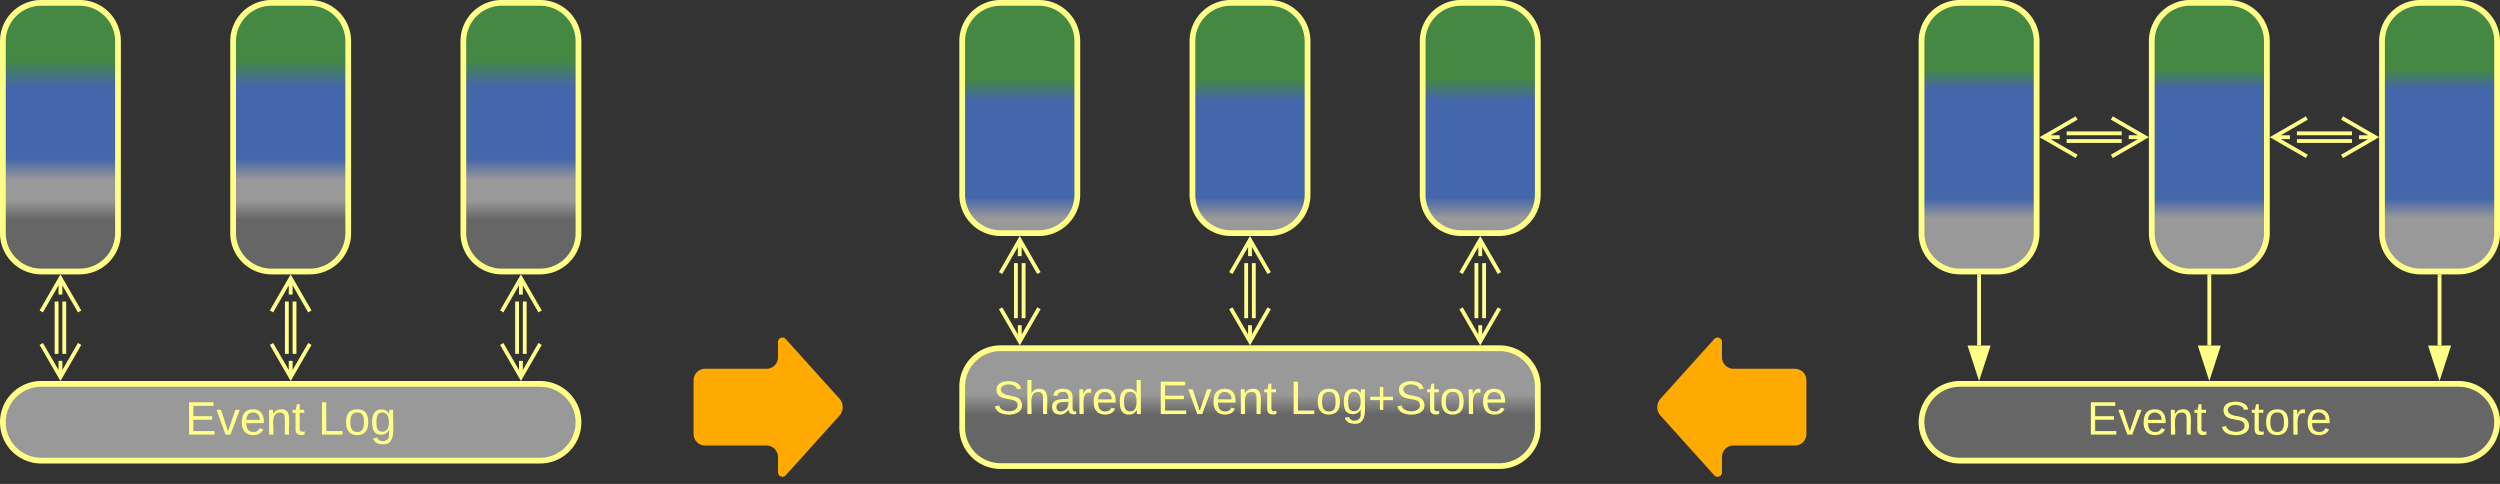 <svg xmlns="http://www.w3.org/2000/svg" xmlns:xlink="http://www.w3.org/1999/xlink" xmlns:lucid="lucid" width="1303" height="252.21"><rect width="100%" height="100%" fill="#333333" stroke="none"/><g transform="translate(-338.5 -558.5)" lucid:page-tab-id="0_0"><path d="M340 580a20 20 0 0 1 20-20h20a20 20 0 0 1 20 20v100a20 20 0 0 1-20 20h-20a20 20 0 0 1-20-20z" stroke="#ff8" stroke-width="3" fill="url(#a)"/><path d="M460 580a20 20 0 0 1 20-20h20a20 20 0 0 1 20 20v100a20 20 0 0 1-20 20h-20a20 20 0 0 1-20-20z" stroke="#ff8" stroke-width="3" fill="url(#b)"/><path d="M580 580a20 20 0 0 1 20-20h20a20 20 0 0 1 20 20v100a20 20 0 0 1-20 20h-20a20 20 0 0 1-20-20z" stroke="#ff8" stroke-width="3" fill="url(#c)"/><path d="M612 715.66v27.26M608 715.66v27.26M600 720.82l10-17.32 10 17.32m-10-17.32v8.5M620 737.76l-10 17.32-10-17.32m10 17.32v-8.5" stroke="#ff8" stroke-width="2" fill="none"/><path d="M340 778.58a20 20 0 0 1 20-20h260a20 20 0 0 1 20 20 20 20 0 0 1-20 20H360a20 20 0 0 1-20-20z" stroke="#ff8" stroke-width="3" fill="#999"/><use xlink:href="#d" transform="matrix(1,0,0,1,345,763.583) translate(90.005 21.431)"/><use xlink:href="#e" transform="matrix(1,0,0,1,345,763.583) translate(159.264 21.431)"/><path d="M492 715.66v27.26M488 715.66v27.26M480 720.82l10-17.32 10 17.32m-10-17.32v8.5M500 737.76l-10 17.32-10-17.32m10 17.32v-8.5M372 715.66v27.26M368 715.66v27.26M360 720.82l10-17.32 10 17.32m-10-17.32v8.5M380 737.76l-10 17.32-10-17.32m10 17.32v-8.5" stroke="#ff8" stroke-width="2" fill="none"/><path d="M1340 580a20 20 0 0 1 20-20h20a20 20 0 0 1 20 20v100a20 20 0 0 1-20 20h-20a20 20 0 0 1-20-20z" stroke="#ff8" stroke-width="3" fill="url(#f)"/><path d="M1460 580a20 20 0 0 1 20-20h20a20 20 0 0 1 20 20v100a20 20 0 0 1-20 20h-20a20 20 0 0 1-20-20z" stroke="#ff8" stroke-width="3" fill="url(#g)"/><path d="M1580 580a20 20 0 0 1 20-20h20a20 20 0 0 1 20 20v100a20 20 0 0 1-20 20h-20a20 20 0 0 1-20-20z" stroke="#ff8" stroke-width="3" fill="url(#h)"/><path d="M1610 702.5v36.08" stroke="#ff8" stroke-width="2" fill="none"/><path d="M1610.97 702.53h-1.94v-1.03h1.94z" stroke="#ff8" stroke-width=".05" fill="#ff8"/><path d="M1610 753.85l-4.63-14.27h9.27z" stroke="#ff8" stroke-width="2" fill="#ff8"/><path d="M1340 778.58a20 20 0 0 1 20-20h260a20 20 0 0 1 20 20 20 20 0 0 1-20 20h-260a20 20 0 0 1-20-20z" stroke="#ff8" stroke-width="3" fill="#666"/><use xlink:href="#d" transform="matrix(1,0,0,1,1345,763.583) translate(81.212 21.431)"/><use xlink:href="#i" transform="matrix(1,0,0,1,1345,763.583) translate(150.471 21.431)"/><path d="M1490 702.5v36.08" stroke="#ff8" stroke-width="2" fill="none"/><path d="M1490.97 702.53h-1.94v-1.03h1.94z" stroke="#ff8" stroke-width=".05" fill="#ff8"/><path d="M1490 753.85l-4.63-14.27h9.27z" stroke="#ff8" stroke-width="2" fill="#ff8"/><path d="M1370 702.5v36.08" stroke="#ff8" stroke-width="2" fill="none"/><path d="M1370.97 702.53h-1.94v-1.03h1.94z" stroke="#ff8" stroke-width=".05" fill="#ff8"/><path d="M1370 753.85l-4.64-14.27h9.28z" stroke="#ff8" stroke-width="2" fill="#ff8"/><path d="M1415.66 628h28.68M1415.66 632h28.68M1420.82 640l-17.32-10 17.32-10m-17.32 10h8.5M1439.18 620l17.32 10-17.32 10m17.32-10h-8.5M1535.66 628h28.68M1535.66 632h28.68M1540.82 640l-17.32-10 17.32-10m-17.32 10h8.5M1559.18 620l17.32 10-17.32 10m17.32-10h-8.5" stroke="#ff8" stroke-width="2" fill="none"/><path d="M700 756.7a6 6 0 0 1 6-6h32a6 6 0 0 0 6-6v-8a2.3 2.3 0 0 1 4-1.53l28 31.08a6.67 6.67 0 0 1 0 8.92l-28 31.08a2.3 2.3 0 0 1-4-1.54v-8a6 6 0 0 0-6-6h-32a6 6 0 0 1-6-6z" fill="#fa0"/><path d="M840 580a20 20 0 0 1 20-20h20a20 20 0 0 1 20 20v80a20 20 0 0 1-20 20h-20a20 20 0 0 1-20-20z" stroke="#ff8" stroke-width="3" fill="url(#j)"/><path d="M960 580a20 20 0 0 1 20-20h20a20 20 0 0 1 20 20v80a20 20 0 0 1-20 20h-20a20 20 0 0 1-20-20z" stroke="#ff8" stroke-width="3" fill="url(#k)"/><path d="M1080 580a20 20 0 0 1 20-20h20a20 20 0 0 1 20 20v80a20 20 0 0 1-20 20h-20a20 20 0 0 1-20-20z" stroke="#ff8" stroke-width="3" fill="url(#l)"/><path d="M1112 695.66v28.68M1108 695.66v28.68M1100 700.82l10-17.32 10 17.32m-10-17.32v8.5M1120 719.18l-10 17.32-10-17.32m10 17.32V728" stroke="#ff8" stroke-width="2" fill="none"/><path d="M840 760a20 20 0 0 1 20-20h260a20 20 0 0 1 20 20v21.42a20 20 0 0 1-20 20H860a20 20 0 0 1-20-20z" stroke="#ff8" stroke-width="3" fill="url(#m)"/><use xlink:href="#n" transform="matrix(1,0,0,1,845,745) translate(10.963 29.306)"/><use xlink:href="#o" transform="matrix(1,0,0,1,845,745) translate(96.451 29.306)"/><use xlink:href="#p" transform="matrix(1,0,0,1,845,745) translate(165.71 29.306)"/><path d="M992 695.66v28.68M988 695.66v28.68M980 700.82l10-17.32 10 17.32m-10-17.32v8.5M1000 719.18l-10 17.32-10-17.32m10 17.32V728M872 695.66v28.68M868 695.66v28.68M860 700.82l10-17.32 10 17.32m-10-17.32v8.5M880 719.18l-10 17.32-10-17.32m10 17.32V728" stroke="#ff8" stroke-width="2" fill="none"/><path d="M1280 756.7a6 6 0 0 0-6-6h-32a6 6 0 0 1-6-6v-8a2.3 2.3 0 0 0-4-1.53l-28 31.08a6.67 6.67 0 0 0 0 8.92l28 31.08a2.3 2.3 0 0 0 4-1.54v-8a6 6 0 0 1 6-6h32a6 6 0 0 0 6-6z" fill="#fa0"/><defs><linearGradient gradientUnits="userSpaceOnUse" id="a" x1="340" y1="700" x2="340" y2="560"><stop offset="19.2%" stop-color="#666"/><stop offset="26.45%" stop-color="#999"/><stop offset="34.06%" stop-color="#999"/><stop offset="42.03%" stop-color="#46a"/><stop offset="68.84%" stop-color="#46a"/><stop offset="78.62%" stop-color="#484"/></linearGradient><linearGradient gradientUnits="userSpaceOnUse" id="b" x1="460" y1="700" x2="460" y2="560"><stop offset="19.2%" stop-color="#666"/><stop offset="26.45%" stop-color="#999"/><stop offset="34.06%" stop-color="#999"/><stop offset="42.03%" stop-color="#46a"/><stop offset="68.84%" stop-color="#46a"/><stop offset="78.62%" stop-color="#484"/></linearGradient><linearGradient gradientUnits="userSpaceOnUse" id="c" x1="580" y1="700" x2="580" y2="560"><stop offset="19.2%" stop-color="#666"/><stop offset="26.45%" stop-color="#999"/><stop offset="34.06%" stop-color="#999"/><stop offset="42.03%" stop-color="#46a"/><stop offset="68.84%" stop-color="#46a"/><stop offset="78.62%" stop-color="#484"/></linearGradient><path d="M30 0v-248h187v28H63v79h144v27H63v87h162V0H30" id="q" fill="#ff8"/><path d="M108 0H70L1-190h34L89-25l56-165h34" id="r" fill="#ff8"/><path d="M100-194c63 0 86 42 84 106H49c0 40 14 67 53 68 26 1 43-12 49-29l28 8c-11 28-37 45-77 45C44 4 14-33 15-96c1-61 26-98 85-98zm52 81c6-60-76-77-97-28-3 7-6 17-6 28h103" id="s" fill="#ff8"/><path d="M117-194c89-4 53 116 60 194h-32v-121c0-31-8-49-39-48C34-167 62-67 57 0H25l-1-190h30c1 10-1 24 2 32 11-22 29-35 61-36" id="t" fill="#ff8"/><path d="M59-47c-2 24 18 29 38 22v24C64 9 27 4 27-40v-127H5v-23h24l9-43h21v43h35v23H59v120" id="u" fill="#ff8"/><g id="d"><use transform="matrix(0.068,0,0,0.068,0,0)" xlink:href="#q"/><use transform="matrix(0.068,0,0,0.068,16.296,0)" xlink:href="#r"/><use transform="matrix(0.068,0,0,0.068,28.519,0)" xlink:href="#s"/><use transform="matrix(0.068,0,0,0.068,42.099,0)" xlink:href="#t"/><use transform="matrix(0.068,0,0,0.068,55.679,0)" xlink:href="#u"/></g><path d="M30 0v-248h33v221h125V0H30" id="v" fill="#ff8"/><path d="M100-194c62-1 85 37 85 99 1 63-27 99-86 99S16-35 15-95c0-66 28-99 85-99zM99-20c44 1 53-31 53-75 0-43-8-75-51-75s-53 32-53 75 10 74 51 75" id="w" fill="#ff8"/><path d="M177-190C167-65 218 103 67 71c-23-6-38-20-44-43l32-5c15 47 100 32 89-28v-30C133-14 115 1 83 1 29 1 15-40 15-95c0-56 16-97 71-98 29-1 48 16 59 35 1-10 0-23 2-32h30zM94-22c36 0 50-32 50-73 0-42-14-75-50-75-39 0-46 34-46 75s6 73 46 73" id="x" fill="#ff8"/><g id="e"><use transform="matrix(0.068,0,0,0.068,0,0)" xlink:href="#v"/><use transform="matrix(0.068,0,0,0.068,13.58,0)" xlink:href="#w"/><use transform="matrix(0.068,0,0,0.068,27.16,0)" xlink:href="#x"/></g><linearGradient gradientUnits="userSpaceOnUse" id="f" x1="1340" y1="700" x2="1340" y2="560"><stop offset="19.93%" stop-color="#999"/><stop offset="27.17%" stop-color="#46a"/><stop offset="68.12%" stop-color="#46a"/><stop offset="75%" stop-color="#484"/></linearGradient><linearGradient gradientUnits="userSpaceOnUse" id="g" x1="1460" y1="700" x2="1460" y2="560"><stop offset="19.93%" stop-color="#999"/><stop offset="27.17%" stop-color="#46a"/><stop offset="68.12%" stop-color="#46a"/><stop offset="75%" stop-color="#484"/></linearGradient><linearGradient gradientUnits="userSpaceOnUse" id="h" x1="1580" y1="700" x2="1580" y2="560"><stop offset="19.93%" stop-color="#999"/><stop offset="27.17%" stop-color="#46a"/><stop offset="68.12%" stop-color="#46a"/><stop offset="75%" stop-color="#484"/></linearGradient><path d="M185-189c-5-48-123-54-124 2 14 75 158 14 163 119 3 78-121 87-175 55-17-10-28-26-33-46l33-7c5 56 141 63 141-1 0-78-155-14-162-118-5-82 145-84 179-34 5 7 8 16 11 25" id="y" fill="#ff8"/><path d="M114-163C36-179 61-72 57 0H25l-1-190h30c1 12-1 29 2 39 6-27 23-49 58-41v29" id="z" fill="#ff8"/><g id="i"><use transform="matrix(0.068,0,0,0.068,0,0)" xlink:href="#y"/><use transform="matrix(0.068,0,0,0.068,16.296,0)" xlink:href="#u"/><use transform="matrix(0.068,0,0,0.068,23.086,0)" xlink:href="#w"/><use transform="matrix(0.068,0,0,0.068,36.667,0)" xlink:href="#z"/><use transform="matrix(0.068,0,0,0.068,44.747,0)" xlink:href="#s"/></g><linearGradient gradientUnits="userSpaceOnUse" id="j" x1="840" y1="680" x2="840" y2="560"><stop offset="6.52%" stop-color="#999"/><stop offset="15.58%" stop-color="#46a"/><stop offset="57.61%" stop-color="#46a"/><stop offset="67.03%" stop-color="#484"/></linearGradient><linearGradient gradientUnits="userSpaceOnUse" id="k" x1="960" y1="680" x2="960" y2="560"><stop offset="6.52%" stop-color="#999"/><stop offset="15.58%" stop-color="#46a"/><stop offset="57.61%" stop-color="#46a"/><stop offset="67.03%" stop-color="#484"/></linearGradient><linearGradient gradientUnits="userSpaceOnUse" id="l" x1="1080" y1="680" x2="1080" y2="560"><stop offset="6.52%" stop-color="#999"/><stop offset="15.58%" stop-color="#46a"/><stop offset="57.61%" stop-color="#46a"/><stop offset="67.03%" stop-color="#484"/></linearGradient><linearGradient gradientUnits="userSpaceOnUse" id="m" x1="840" y1="740" x2="840" y2="801.42"><stop offset="39.13%" stop-color="#999"/><stop offset="56.16%" stop-color="#666"/></linearGradient><path d="M106-169C34-169 62-67 57 0H25v-261h32l-1 103c12-21 28-36 61-36 89 0 53 116 60 194h-32v-121c2-32-8-49-39-48" id="A" fill="#ff8"/><path d="M141-36C126-15 110 5 73 4 37 3 15-17 15-53c-1-64 63-63 125-63 3-35-9-54-41-54-24 1-41 7-42 31l-33-3c5-37 33-52 76-52 45 0 72 20 72 64v82c-1 20 7 32 28 27v20c-31 9-61-2-59-35zM48-53c0 20 12 33 32 33 41-3 63-29 60-74-43 2-92-5-92 41" id="B" fill="#ff8"/><path d="M85-194c31 0 48 13 60 33l-1-100h32l1 261h-30c-2-10 0-23-3-31C134-8 116 4 85 4 32 4 16-35 15-94c0-66 23-100 70-100zm9 24c-40 0-46 34-46 75 0 40 6 74 45 74 42 0 51-32 51-76 0-42-9-74-50-73" id="C" fill="#ff8"/><g id="n"><use transform="matrix(0.068,0,0,0.068,0,0)" xlink:href="#y"/><use transform="matrix(0.068,0,0,0.068,16.296,0)" xlink:href="#A"/><use transform="matrix(0.068,0,0,0.068,29.877,0)" xlink:href="#B"/><use transform="matrix(0.068,0,0,0.068,43.457,0)" xlink:href="#z"/><use transform="matrix(0.068,0,0,0.068,51.537,0)" xlink:href="#s"/><use transform="matrix(0.068,0,0,0.068,65.117,0)" xlink:href="#C"/></g><g id="o"><use transform="matrix(0.068,0,0,0.068,0,0)" xlink:href="#q"/><use transform="matrix(0.068,0,0,0.068,16.296,0)" xlink:href="#r"/><use transform="matrix(0.068,0,0,0.068,28.519,0)" xlink:href="#s"/><use transform="matrix(0.068,0,0,0.068,42.099,0)" xlink:href="#t"/><use transform="matrix(0.068,0,0,0.068,55.679,0)" xlink:href="#u"/></g><path d="M118-107v75H92v-75H18v-26h74v-75h26v75h74v26h-74" id="D" fill="#ff8"/><g id="p"><use transform="matrix(0.068,0,0,0.068,0,0)" xlink:href="#v"/><use transform="matrix(0.068,0,0,0.068,13.58,0)" xlink:href="#w"/><use transform="matrix(0.068,0,0,0.068,27.16,0)" xlink:href="#x"/><use transform="matrix(0.068,0,0,0.068,40.741,0)" xlink:href="#D"/><use transform="matrix(0.068,0,0,0.068,55,0)" xlink:href="#y"/><use transform="matrix(0.068,0,0,0.068,71.296,0)" xlink:href="#u"/><use transform="matrix(0.068,0,0,0.068,78.086,0)" xlink:href="#w"/><use transform="matrix(0.068,0,0,0.068,91.667,0)" xlink:href="#z"/><use transform="matrix(0.068,0,0,0.068,99.747,0)" xlink:href="#s"/></g></defs></g></svg>